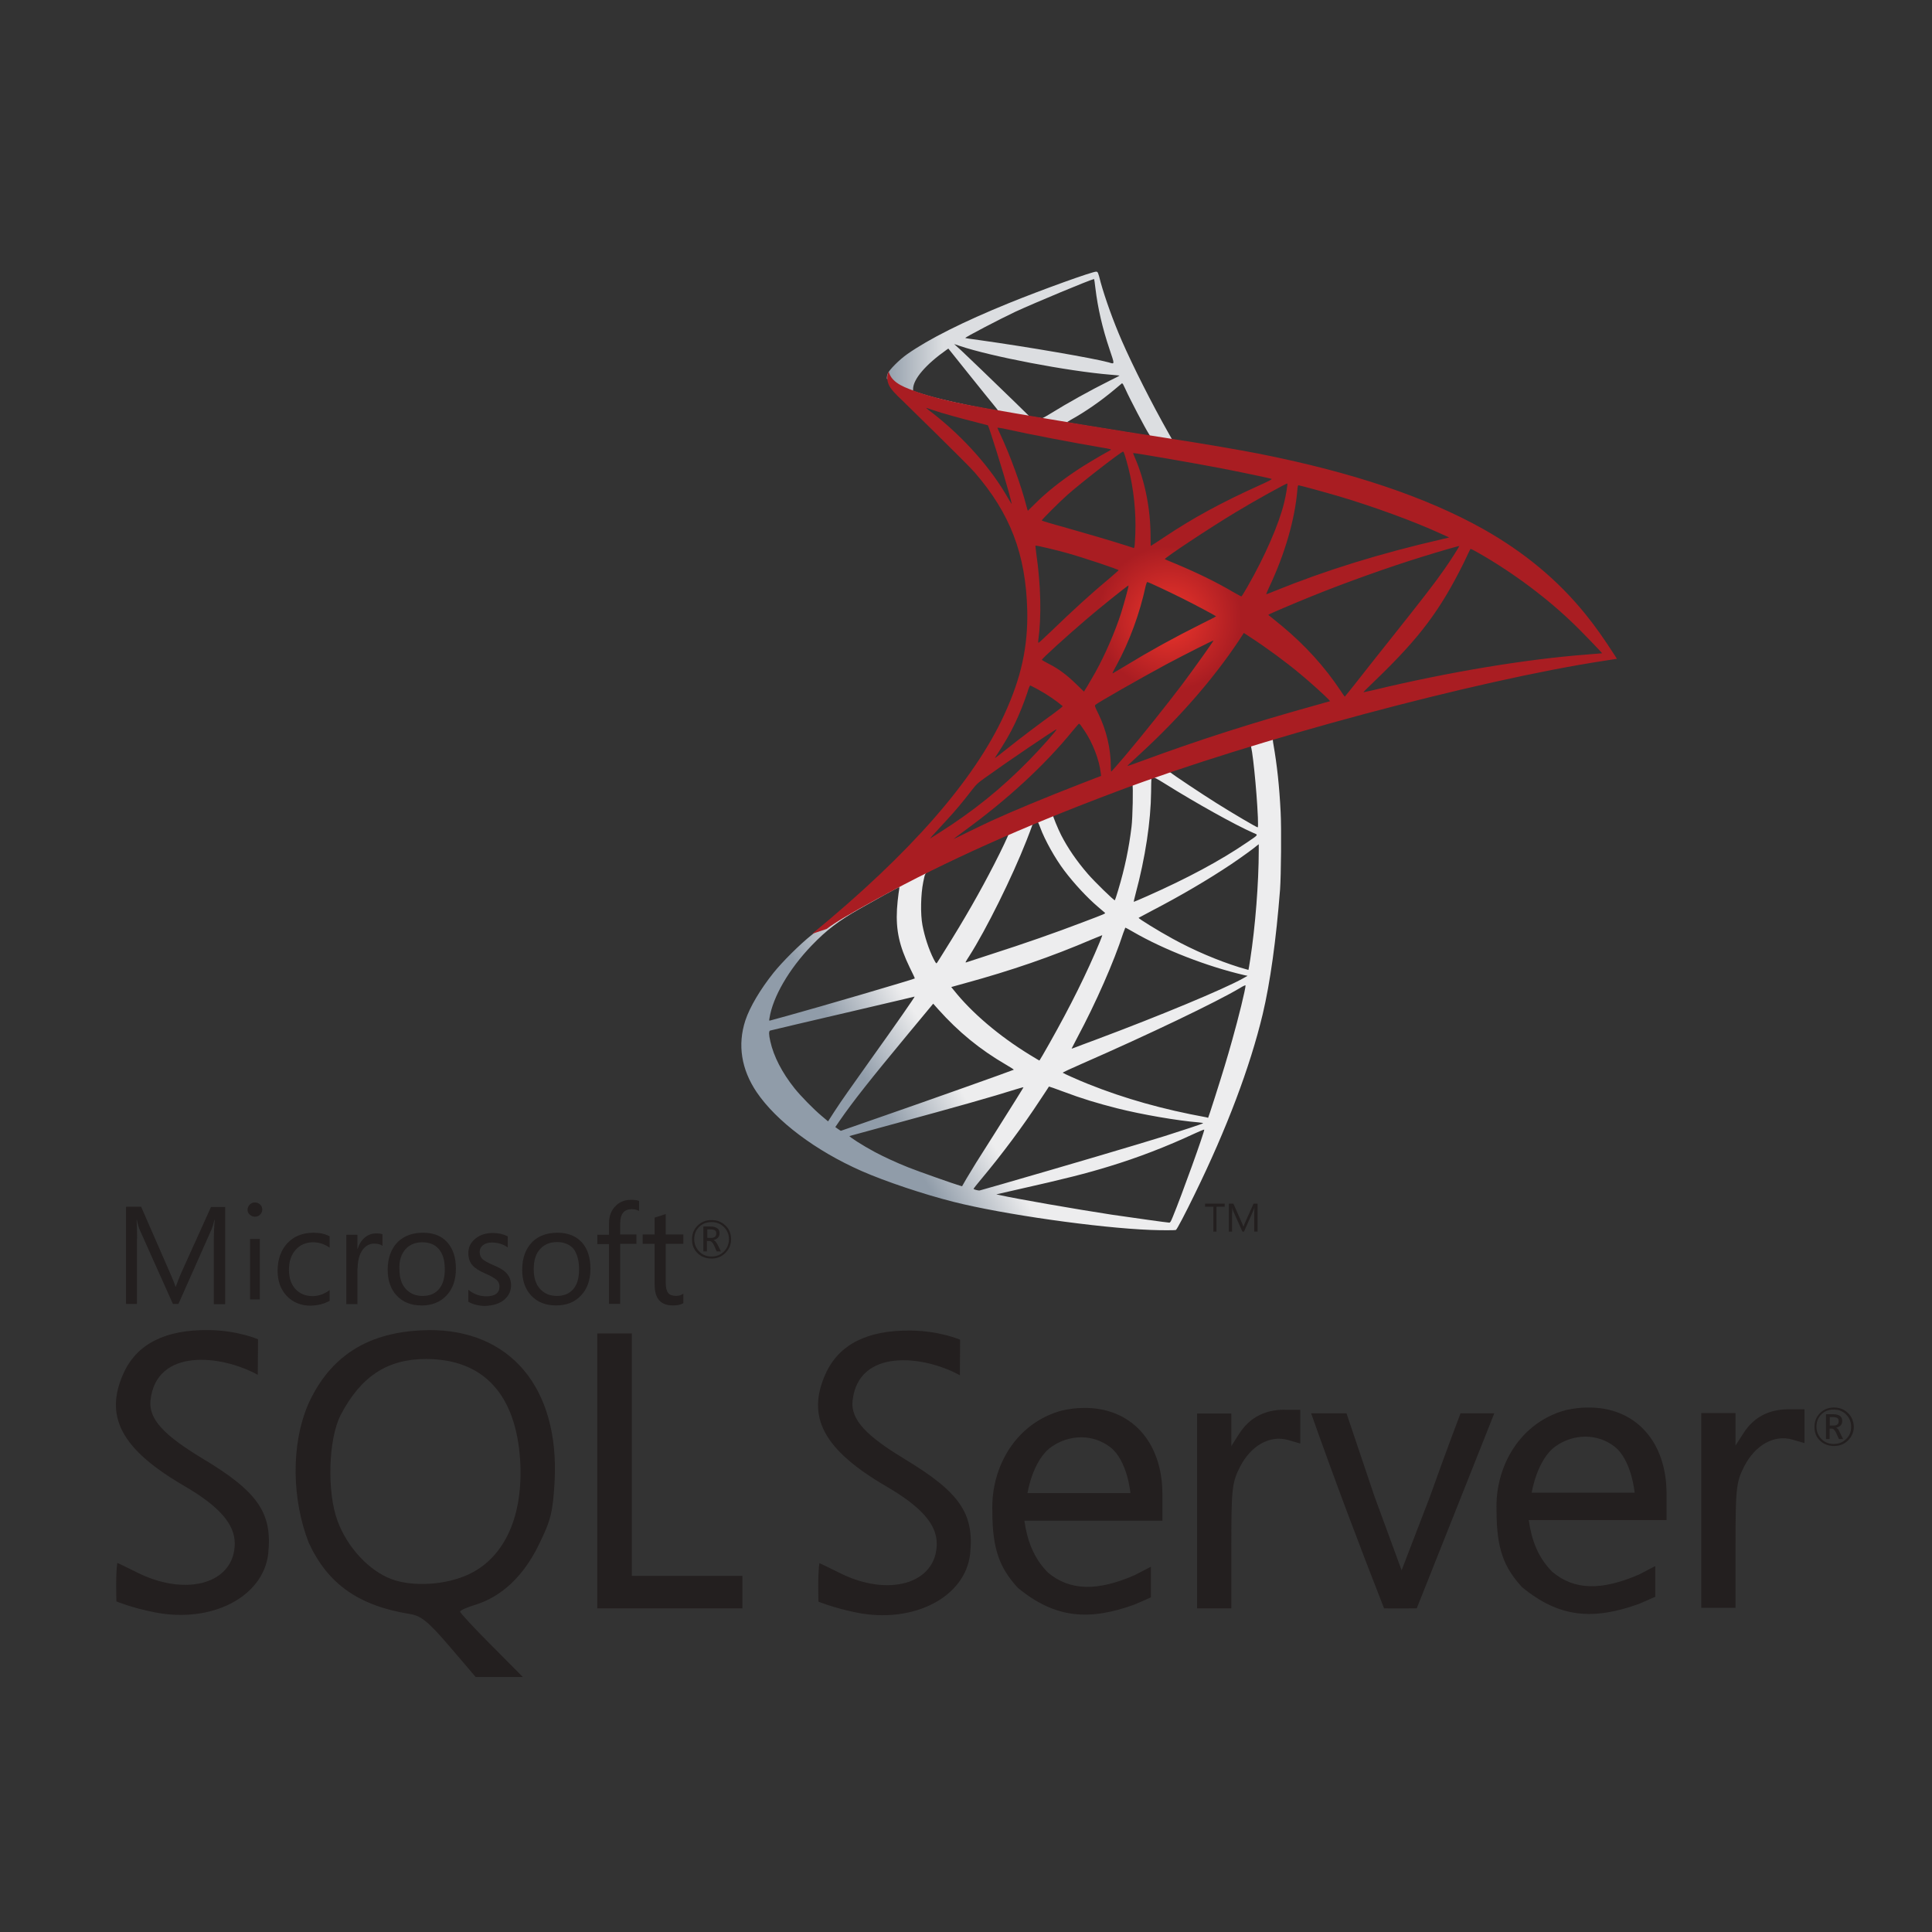 <svg xmlns="http://www.w3.org/2000/svg" width="36" height="36" viewBox="0 0 36 36">
  <rect x="0" y="0" width="36" height="36" fill="#333333" stroke="none"/>
  <defs>
    <linearGradient id="db_mssql-a" x1="25.895%" x2="38.341%" y1="76.419%" y2="69.677%">
      <stop offset="0%" stop-color="#909CA9"/>
      <stop offset="100%" stop-color="#EDEDEE"/>
    </linearGradient>
    <linearGradient id="db_mssql-b" x1=".168%" x2="18.594%" y1="49.846%" y2="49.846%">
      <stop offset="0%" stop-color="#939FAB"/>
      <stop offset="100%" stop-color="#DCDEE1"/>
    </linearGradient>
    <radialGradient id="db_mssql-c" cx="44.346%" cy="43.881%" r="12.808%" fx="44.346%" fy="43.881%" gradientTransform="scale(-.699 -1) rotate(8.545 5.778 -7.217)">
      <stop offset="0%" stop-color="#EE352C"/>
      <stop offset="100%" stop-color="#A91D22"/>
    </radialGradient>
  </defs>
  <g fill="none">
    <rect width="36" height="36"/>
    <g transform="translate(2.16 5.04)">
      <g transform="translate(11.649 .017)">
        <path fill="url(#db_mssql-a)" d="M10.306,8.343 L6.729,9.511 L3.618,10.885 L2.748,11.115 C2.526,11.326 2.294,11.539 2.042,11.756 C1.767,11.994 1.51,12.21 1.312,12.367 C1.094,12.54 0.769,12.864 0.604,13.07 C0.358,13.378 0.164,13.705 0.08,13.956 C-0.069,14.411 0.004,14.87 0.291,15.295 C0.658,15.836 1.391,16.387 2.245,16.763 C2.68,16.955 3.413,17.201 3.964,17.339 C4.881,17.571 6.654,17.823 7.63,17.861 C7.827,17.869 8.092,17.869 8.103,17.861 C8.124,17.847 8.276,17.558 8.451,17.198 C9.051,15.973 9.484,14.824 9.719,13.843 C9.86,13.248 9.97,12.456 10.043,11.518 C10.062,11.255 10.07,10.377 10.054,10.079 C10.03,9.593 9.987,9.198 9.919,8.811 C9.908,8.754 9.906,8.703 9.911,8.7 C9.922,8.692 9.954,8.681 10.395,8.554 L10.306,8.344 L10.306,8.343 L10.306,8.343 L10.306,8.343 Z M9.489,8.822 C9.522,8.822 9.608,9.652 9.63,10.177 C9.635,10.287 9.633,10.36 9.627,10.36 C9.606,10.36 9.17,10.104 8.86,9.909 C8.589,9.739 8.076,9.398 7.995,9.333 C7.967,9.314 7.97,9.311 8.192,9.236 C8.568,9.109 9.46,8.822 9.489,8.822 L9.489,8.822 Z M7.667,9.422 C7.692,9.422 7.754,9.457 7.903,9.549 C8.459,9.898 9.216,10.32 9.541,10.461 C9.641,10.504 9.651,10.488 9.422,10.644 C8.93,10.98 8.316,11.309 7.565,11.642 C7.432,11.702 7.321,11.747 7.319,11.747 C7.313,11.747 7.33,11.68 7.351,11.599 C7.532,10.926 7.635,10.244 7.64,9.698 C7.643,9.428 7.643,9.428 7.667,9.42 C7.662,9.422 7.665,9.422 7.667,9.422 L7.667,9.422 Z M7.292,9.566 C7.308,9.582 7.297,10.187 7.275,10.352 C7.227,10.747 7.151,11.115 7.027,11.528 C6.997,11.628 6.97,11.712 6.965,11.718 C6.954,11.731 6.583,11.369 6.462,11.228 C6.251,10.985 6.086,10.742 5.964,10.504 C5.902,10.382 5.805,10.144 5.813,10.136 C5.856,10.106 7.281,9.555 7.292,9.566 Z M5.524,10.26 C5.527,10.26 5.529,10.26 5.532,10.263 C5.537,10.269 5.556,10.312 5.573,10.36 C5.659,10.596 5.854,10.942 6.021,11.163 C6.205,11.407 6.446,11.666 6.646,11.837 C6.711,11.891 6.77,11.942 6.778,11.95 C6.794,11.966 6.8,11.964 6.359,12.131 C5.848,12.326 5.291,12.521 4.653,12.726 C4.501,12.775 4.349,12.825 4.197,12.875 C4.172,12.883 4.18,12.869 4.251,12.759 C4.567,12.264 5.048,11.293 5.318,10.606 C5.364,10.488 5.41,10.369 5.418,10.342 C5.429,10.304 5.443,10.29 5.478,10.271 C5.497,10.266 5.516,10.26 5.524,10.26 Z M4.983,10.485 C4.991,10.49 4.854,10.78 4.718,11.044 C4.456,11.555 4.17,12.058 3.786,12.669 C3.721,12.775 3.659,12.872 3.651,12.883 C3.637,12.902 3.632,12.897 3.588,12.813 C3.497,12.632 3.421,12.399 3.38,12.185 C3.34,11.975 3.348,11.607 3.394,11.38 C3.429,11.212 3.426,11.215 3.507,11.174 C3.853,10.999 4.972,10.474 4.983,10.485 L4.983,10.485 Z M9.646,10.674 L9.646,10.788 C9.646,11.391 9.581,12.218 9.487,12.821 C9.47,12.926 9.457,13.013 9.454,13.016 C9.454,13.016 9.376,12.994 9.284,12.967 C8.878,12.84 8.438,12.653 8.04,12.434 C7.778,12.291 7.397,12.056 7.408,12.045 C7.411,12.042 7.524,11.983 7.657,11.912 C8.186,11.637 8.695,11.339 9.135,11.045 C9.3,10.934 9.549,10.755 9.603,10.707 L9.646,10.674 Z M2.942,11.474 C2.953,11.474 2.951,11.496 2.934,11.593 C2.924,11.664 2.91,11.793 2.905,11.883 C2.883,12.277 2.948,12.569 3.142,12.97 C3.197,13.08 3.24,13.172 3.237,13.175 C3.218,13.191 1.429,13.716 0.866,13.87 C0.699,13.916 0.553,13.956 0.542,13.959 C0.523,13.964 0.52,13.962 0.529,13.916 C0.591,13.518 0.894,12.999 1.315,12.561 C1.596,12.269 1.821,12.099 2.205,11.88 C2.48,11.723 2.905,11.488 2.937,11.477 C2.937,11.474 2.94,11.474 2.942,11.474 L2.942,11.474 Z M7.159,12.229 C7.162,12.226 7.227,12.261 7.305,12.307 C7.884,12.642 8.689,12.953 9.376,13.113 L9.438,13.126 L9.351,13.175 C8.992,13.375 7.811,13.867 6.602,14.319 C6.427,14.384 6.254,14.448 6.221,14.462 C6.189,14.475 6.159,14.484 6.159,14.481 C6.159,14.478 6.208,14.384 6.27,14.267 C6.608,13.635 6.948,12.864 7.121,12.329 C7.143,12.277 7.157,12.231 7.159,12.229 L7.159,12.229 Z M6.729,12.369 C6.732,12.372 6.711,12.429 6.684,12.494 C6.448,13.064 6.14,13.686 5.746,14.384 C5.646,14.562 5.562,14.705 5.559,14.705 C5.556,14.705 5.475,14.657 5.378,14.597 C4.805,14.246 4.297,13.813 3.964,13.394 L3.916,13.335 L4.161,13.267 C5.043,13.026 5.791,12.767 6.535,12.448 C6.64,12.404 6.727,12.369 6.729,12.369 L6.729,12.369 Z M9.4,13.302 C9.4,13.302 9.403,13.305 9.4,13.302 C9.403,13.364 9.265,13.921 9.151,14.324 C9.057,14.662 8.976,14.927 8.827,15.395 C8.762,15.6 8.705,15.771 8.703,15.771 C8.7,15.771 8.684,15.768 8.668,15.762 C7.865,15.616 7.146,15.414 6.47,15.143 C6.281,15.068 6.01,14.946 5.994,14.932 C5.989,14.927 6.151,14.851 6.356,14.762 C7.586,14.224 8.862,13.613 9.3,13.351 C9.351,13.318 9.392,13.302 9.4,13.302 L9.4,13.302 Z M3.234,13.513 C3.24,13.518 2.897,14.013 2.415,14.686 C2.248,14.922 2.053,15.197 1.98,15.3 C1.907,15.403 1.796,15.565 1.734,15.662 L1.621,15.838 L1.499,15.735 C1.356,15.616 1.107,15.362 0.996,15.222 C0.764,14.932 0.607,14.627 0.545,14.348 C0.515,14.219 0.515,14.154 0.542,14.146 C0.583,14.135 1.304,13.965 1.98,13.808 C2.356,13.721 2.791,13.618 2.948,13.581 C3.105,13.543 3.232,13.513 3.234,13.513 L3.234,13.513 Z M3.58,13.645 L3.667,13.743 C4.056,14.178 4.453,14.5 4.935,14.781 C5.021,14.83 5.086,14.873 5.081,14.876 C5.062,14.889 3.41,15.476 2.645,15.741 C2.215,15.892 1.861,16.014 1.859,16.014 C1.856,16.014 1.832,15.998 1.804,15.979 L1.756,15.944 L1.834,15.83 C2.088,15.462 2.407,15.06 3.102,14.221 L3.58,13.645 Z M5.737,15.189 C5.74,15.187 5.859,15.23 6.005,15.284 C6.356,15.416 6.635,15.5 7.008,15.595 C7.467,15.711 8.132,15.825 8.524,15.857 C8.584,15.863 8.616,15.868 8.605,15.876 C8.586,15.887 8.189,16.019 7.897,16.111 C7.432,16.257 6.013,16.676 4.856,17.009 C4.643,17.071 4.459,17.122 4.448,17.125 C4.421,17.131 4.332,17.106 4.332,17.095 C4.332,17.09 4.397,17.006 4.475,16.914 C4.864,16.449 5.251,15.93 5.573,15.438 C5.662,15.303 5.737,15.192 5.737,15.189 Z M5.262,15.203 C5.264,15.206 5.072,15.514 4.737,16.044 C4.594,16.268 4.435,16.522 4.378,16.611 C4.324,16.698 4.243,16.833 4.197,16.909 L4.118,17.047 L4.078,17.036 C3.98,17.009 3.297,16.768 3.115,16.695 C2.891,16.606 2.659,16.498 2.486,16.406 C2.269,16.29 1.999,16.117 2.021,16.111 C2.026,16.109 2.396,16.009 2.842,15.887 C4.026,15.565 4.683,15.379 5.113,15.243 C5.191,15.219 5.259,15.2 5.262,15.203 Z M8.627,15.992 L8.63,15.992 C8.641,16.019 8.203,17.236 8.043,17.62 C8.008,17.706 7.995,17.728 7.976,17.725 C7.93,17.723 7.294,17.633 6.908,17.577 C6.235,17.474 5.105,17.277 4.821,17.212 L4.756,17.198 L5.159,17.106 C6.024,16.912 6.44,16.806 6.862,16.676 C7.394,16.514 7.922,16.311 8.454,16.063 C8.538,16.025 8.608,15.995 8.627,15.992 Z"/>
        <path fill="url(#db_mssql-b)" d="M6.619,0.005 C6.559,-0.003 5.6,0.343 4.981,0.595 C4.145,0.935 3.497,1.26 3.097,1.541 C2.948,1.646 2.761,1.833 2.732,1.906 C2.721,1.933 2.715,1.965 2.715,1.998 L3.078,2.341 L3.94,2.617 L5.992,2.985 L8.338,3.388 L8.362,3.185 C8.354,3.185 8.349,3.182 8.341,3.182 L8.032,3.133 L7.97,3.023 C7.651,2.46 7.3,1.763 7.094,1.292 C6.935,0.927 6.784,0.505 6.7,0.203 C6.654,0.019 6.648,0.008 6.619,0.005 L6.619,0.005 L6.619,0.005 L6.619,0.005 Z M6.575,0.143 L6.578,0.143 C6.581,0.146 6.592,0.222 6.602,0.311 C6.648,0.689 6.732,1.054 6.865,1.449 C6.965,1.746 6.965,1.73 6.848,1.695 C6.573,1.619 5.337,1.406 4.443,1.281 C4.299,1.262 4.178,1.244 4.178,1.241 C4.167,1.23 4.824,0.887 5.113,0.751 C5.483,0.581 6.5,0.157 6.575,0.143 L6.575,0.143 Z M3.97,1.354 L4.075,1.389 C4.648,1.584 6.089,1.86 6.884,1.925 C6.973,1.933 7.048,1.941 7.051,1.941 C7.054,1.944 6.978,1.984 6.881,2.03 C6.497,2.222 6.075,2.457 5.783,2.639 C5.697,2.693 5.618,2.736 5.608,2.736 C5.597,2.736 5.54,2.725 5.481,2.717 L5.373,2.701 L5.102,2.436 C4.627,1.973 4.253,1.617 4.11,1.481 L3.97,1.354 L3.97,1.354 Z M3.862,1.438 L4.243,1.914 C4.451,2.176 4.662,2.433 4.708,2.49 C4.754,2.547 4.791,2.593 4.789,2.595 C4.778,2.603 4.237,2.498 3.951,2.433 C3.656,2.366 3.534,2.333 3.353,2.276 L3.205,2.228 L3.205,2.19 C3.207,2.009 3.437,1.738 3.826,1.463 L3.862,1.438 Z M7.1,2.087 C7.111,2.087 7.124,2.111 7.157,2.184 C7.248,2.387 7.535,2.933 7.605,3.039 C7.627,3.074 7.665,3.077 7.284,3.014 C6.367,2.866 6.073,2.817 6.073,2.812 C6.073,2.809 6.1,2.79 6.135,2.771 C6.419,2.614 6.705,2.414 6.959,2.201 C7.021,2.149 7.078,2.101 7.089,2.092 C7.092,2.087 7.097,2.084 7.1,2.087 Z"/>
        <path fill="url(#db_mssql-c)" d="M2.751,1.868 C2.751,1.868 2.691,1.963 2.748,2.103 C2.783,2.19 2.886,2.295 3.002,2.403 C3.002,2.403 4.205,3.577 4.351,3.744 C5.016,4.512 5.305,5.269 5.332,6.313 C5.348,6.984 5.221,7.573 4.905,8.257 C4.343,9.484 3.156,10.839 1.326,12.342 L1.594,12.253 C1.767,12.123 2.002,11.985 2.553,11.683 C3.826,10.985 5.259,10.344 7.016,9.685 C9.546,8.733 13.706,7.619 16.074,7.257 L16.32,7.219 L16.282,7.159 C16.066,6.824 15.917,6.616 15.739,6.394 C15.22,5.751 14.59,5.229 13.82,4.796 C12.76,4.204 11.389,3.742 9.654,3.398 C9.327,3.333 8.608,3.209 8.024,3.12 C6.786,2.928 5.986,2.795 5.105,2.644 C4.789,2.59 4.316,2.509 4.002,2.441 C3.84,2.406 3.529,2.333 3.286,2.249 C3.091,2.174 2.81,2.098 2.751,1.868 L2.751,1.868 Z M3.448,2.544 C3.451,2.541 3.494,2.557 3.551,2.576 C3.653,2.612 3.786,2.652 3.943,2.695 C4.061,2.728 4.18,2.76 4.299,2.79 C4.462,2.831 4.597,2.868 4.599,2.868 C4.618,2.887 4.891,3.761 4.983,4.096 C5.018,4.223 5.045,4.331 5.043,4.331 C5.04,4.334 5.01,4.288 4.975,4.226 C4.659,3.669 4.159,3.104 3.58,2.649 C3.505,2.595 3.448,2.547 3.448,2.544 L3.448,2.544 Z M4.778,2.912 C4.791,2.912 4.851,2.92 4.924,2.936 C5.383,3.039 6.208,3.196 6.735,3.285 C6.824,3.298 6.894,3.315 6.894,3.32 C6.894,3.325 6.862,3.344 6.821,3.366 C6.732,3.412 6.373,3.625 6.254,3.707 C5.954,3.907 5.683,4.123 5.489,4.318 C5.41,4.396 5.343,4.461 5.343,4.461 C5.343,4.461 5.327,4.415 5.313,4.358 C5.216,3.982 5.013,3.425 4.829,3.033 C4.799,2.971 4.775,2.914 4.775,2.909 C4.775,2.914 4.775,2.912 4.778,2.912 L4.778,2.912 Z M7.119,3.358 C7.135,3.363 7.162,3.455 7.216,3.658 C7.316,4.05 7.362,4.488 7.346,4.896 C7.34,5.01 7.335,5.115 7.33,5.129 L7.321,5.156 L7.181,5.11 C6.892,5.018 6.421,4.88 6.019,4.766 C5.789,4.704 5.602,4.647 5.602,4.642 C5.602,4.626 5.938,4.291 6.081,4.164 C6.354,3.923 7.094,3.35 7.119,3.358 L7.119,3.358 Z M7.305,3.385 C7.313,3.377 8.424,3.569 8.93,3.666 C9.306,3.739 9.852,3.853 9.884,3.866 C9.9,3.872 9.843,3.904 9.662,3.985 C8.949,4.307 8.419,4.596 7.892,4.948 C7.754,5.04 7.638,5.115 7.635,5.115 C7.632,5.115 7.63,5.037 7.63,4.942 C7.63,4.428 7.527,3.909 7.338,3.471 C7.319,3.428 7.303,3.388 7.305,3.385 L7.305,3.385 Z M10.179,3.953 C10.187,3.961 10.152,4.18 10.119,4.31 C10.022,4.712 9.76,5.31 9.438,5.872 C9.381,5.972 9.33,6.053 9.324,6.056 C9.319,6.059 9.246,6.018 9.162,5.97 C8.849,5.786 8.492,5.613 8.103,5.45 C7.995,5.405 7.9,5.367 7.897,5.361 C7.878,5.345 8.749,4.769 9.208,4.493 C9.573,4.272 10.168,3.942 10.179,3.953 L10.179,3.953 Z M10.384,3.985 C10.408,3.985 10.9,4.12 11.157,4.196 C11.792,4.385 12.522,4.653 12.998,4.869 L13.195,4.958 L13.057,4.991 C11.895,5.259 10.9,5.567 9.941,5.956 C9.862,5.989 9.792,6.016 9.787,6.016 C9.781,6.016 9.808,5.953 9.843,5.878 C10.133,5.264 10.319,4.623 10.365,4.077 C10.368,4.026 10.376,3.985 10.384,3.985 L10.384,3.985 Z M5.486,5.11 C5.494,5.102 5.87,5.191 6.073,5.248 C6.381,5.334 7.035,5.553 7.035,5.569 C7.035,5.572 6.962,5.634 6.875,5.71 C6.521,6.005 6.181,6.316 5.773,6.71 C5.651,6.827 5.548,6.921 5.543,6.921 C5.537,6.921 5.535,6.905 5.537,6.883 C5.6,6.429 5.586,5.845 5.5,5.253 C5.491,5.177 5.483,5.113 5.486,5.11 L5.486,5.11 Z M13.382,5.118 C13.387,5.123 13.209,5.405 13.095,5.564 C12.933,5.797 12.695,6.105 12.157,6.781 C11.873,7.138 11.554,7.54 11.449,7.676 C11.341,7.811 11.252,7.924 11.249,7.924 C11.246,7.924 11.211,7.876 11.173,7.816 C10.871,7.362 10.508,6.965 10.079,6.608 C9.997,6.54 9.908,6.467 9.879,6.445 C9.849,6.424 9.824,6.402 9.824,6.399 C9.824,6.391 10.284,6.194 10.633,6.053 C11.244,5.805 12.076,5.507 12.701,5.315 C13.028,5.213 13.376,5.113 13.382,5.118 L13.382,5.118 Z M13.59,5.172 C13.601,5.169 13.666,5.202 13.744,5.248 C14.401,5.623 15.044,6.107 15.552,6.605 C15.696,6.746 16.05,7.113 16.044,7.116 C16.044,7.116 15.92,7.127 15.774,7.138 C14.636,7.224 13.179,7.465 11.779,7.803 C11.684,7.824 11.6,7.843 11.595,7.843 C11.59,7.843 11.695,7.738 11.828,7.611 C12.649,6.819 13.025,6.318 13.468,5.426 C13.53,5.294 13.584,5.18 13.59,5.172 C13.587,5.172 13.587,5.172 13.59,5.172 L13.59,5.172 Z M7.57,5.788 C7.608,5.797 7.959,5.962 8.224,6.094 C8.468,6.216 8.832,6.41 8.851,6.427 C8.854,6.429 8.724,6.497 8.565,6.575 C8.057,6.829 7.621,7.07 7.167,7.346 C7.038,7.424 6.929,7.489 6.927,7.489 C6.916,7.489 6.919,7.478 6.992,7.346 C7.235,6.902 7.43,6.372 7.54,5.856 C7.551,5.815 7.562,5.788 7.57,5.788 L7.57,5.788 Z M7.219,5.853 C7.227,5.861 7.135,6.194 7.078,6.375 C6.967,6.719 6.781,7.148 6.6,7.473 C6.556,7.549 6.492,7.659 6.456,7.722 L6.389,7.83 L6.238,7.684 C6.062,7.513 5.919,7.408 5.735,7.313 C5.662,7.275 5.605,7.243 5.605,7.238 C5.605,7.216 6.067,6.797 6.421,6.494 C6.675,6.275 7.211,5.845 7.219,5.853 L7.219,5.853 Z M9.368,6.737 L9.5,6.824 C9.803,7.021 10.16,7.284 10.433,7.513 C10.587,7.64 10.884,7.908 10.944,7.973 L10.976,8.008 L10.757,8.07 C9.519,8.414 8.562,8.719 7.446,9.13 C7.321,9.176 7.216,9.214 7.208,9.214 C7.192,9.214 7.178,9.228 7.457,8.971 C8.17,8.314 8.803,7.589 9.273,6.883 L9.368,6.737 L9.368,6.737 Z M8.803,6.878 C8.808,6.883 8.438,7.405 8.216,7.7 C7.951,8.051 7.481,8.641 7.157,9.025 C7.021,9.184 6.905,9.317 6.9,9.319 C6.892,9.322 6.889,9.282 6.889,9.219 C6.889,8.892 6.805,8.543 6.659,8.246 C6.597,8.122 6.586,8.092 6.6,8.078 C6.651,8.033 7.438,7.584 7.935,7.316 C8.27,7.138 8.795,6.873 8.803,6.878 L8.803,6.878 Z M5.386,7.716 C5.394,7.716 5.456,7.749 5.527,7.787 C5.7,7.881 5.854,7.987 5.992,8.1 C5.997,8.106 5.927,8.162 5.835,8.23 C5.578,8.414 5.189,8.708 4.962,8.89 C4.724,9.079 4.716,9.084 4.743,9.044 C4.921,8.771 5.01,8.617 5.105,8.419 C5.189,8.243 5.272,8.035 5.332,7.854 C5.354,7.776 5.381,7.716 5.386,7.716 Z M6.297,8.43 C6.31,8.427 6.327,8.452 6.4,8.56 C6.554,8.79 6.673,9.098 6.702,9.347 L6.708,9.401 L6.338,9.544 C5.675,9.801 5.064,10.055 4.651,10.244 C4.535,10.298 4.332,10.396 4.199,10.461 C4.067,10.528 3.959,10.579 3.959,10.577 C3.959,10.574 4.043,10.512 4.145,10.436 C4.954,9.849 5.654,9.206 6.178,8.562 C6.235,8.495 6.286,8.433 6.292,8.43 L6.297,8.43 Z M5.878,8.533 C5.889,8.544 5.581,8.892 5.37,9.106 C4.848,9.639 4.332,10.055 3.691,10.461 C3.61,10.512 3.537,10.558 3.529,10.563 C3.51,10.574 3.534,10.547 3.816,10.241 C3.994,10.05 4.129,9.887 4.283,9.687 C4.386,9.555 4.405,9.536 4.554,9.43 C4.951,9.144 5.867,8.522 5.878,8.533 Z"/>
      </g>
      <path fill="#231F1F" d="M5.822,19.745 C5.772,19.745 5.722,19.75 5.672,19.75 C4.665,19.803 3.986,20.247 3.589,21.112 C3.249,21.895 3.286,22.919 3.593,23.707 C3.949,24.477 4.525,24.883 5.486,25.036 C5.689,25.07 5.825,25.181 6.219,25.641 L6.704,26.209 L7.583,26.209 L6.998,25.62 C6.675,25.297 6.414,25.015 6.414,24.991 C6.414,24.966 6.538,24.912 6.687,24.866 C7.18,24.717 7.59,24.336 7.876,23.752 C8.108,23.283 8.141,23.138 8.175,22.555 C8.262,20.818 7.346,19.732 5.822,19.744 L5.822,19.745 L5.822,19.745 Z M6.592,24.287 C6.165,24.494 5.544,24.535 5.139,24.386 C4.72,24.232 4.314,23.797 4.131,23.304 C3.929,22.766 3.957,21.772 4.189,21.324 C4.562,20.611 5.055,20.283 5.776,20.283 C6.845,20.283 7.453,20.938 7.532,22.169 C7.595,23.196 7.251,23.967 6.593,24.286 L6.592,24.287 L6.592,24.287 Z M21.774,21.228 C21.405,21.228 21.123,21.378 20.933,21.672 L20.784,21.905 L20.784,21.299 L20.146,21.299 L20.146,24.929 L20.784,24.929 L20.784,23.769 C20.784,22.708 20.797,22.584 20.945,22.294 C21.149,21.895 21.501,21.697 21.841,21.792 L22.069,21.858 L22.069,21.229 L21.774,21.229 L21.774,21.228 L21.774,21.228 Z M18.026,21.195 C17.901,21.195 17.768,21.212 17.636,21.241 C16.783,21.464 16.301,22.281 16.331,23.122 C16.331,23.827 16.468,24.179 16.807,24.548 C17.503,25.119 18.133,25.165 18.982,24.858 C19.127,24.796 19.285,24.725 19.285,24.725 L19.285,24.154 L18.982,24.311 C18.295,24.61 17.777,24.61 17.362,24.258 C17.098,23.988 16.981,23.665 16.928,23.296 L19.5,23.296 L19.5,22.807 C19.5,21.809 18.899,21.179 18.025,21.195 L18.026,21.195 Z M16.985,22.787 C16.985,22.787 17.08,22.164 17.433,21.92 C17.603,21.8 17.797,21.742 17.988,21.742 C18.179,21.742 18.369,21.804 18.527,21.925 C18.85,22.173 18.904,22.782 18.904,22.782 L16.985,22.782 L16.985,22.787 L16.985,22.787 Z M1.605,22.132 C0.913,21.713 0.606,21.411 0.644,21.054 C0.751,20.068 1.969,20.205 2.643,20.578 L2.648,19.915 C2.648,19.915 2.275,19.753 1.741,19.744 C0.921,19.732 0.391,20.001 0.142,20.548 C-0.223,21.356 0.101,21.965 1.268,22.645 C1.924,23.026 2.214,23.358 2.214,23.719 C2.214,24.465 1.314,24.725 0.387,24.257 C0.196,24.162 0.034,24.083 0.026,24.083 C-0.008,24.294 0.009,24.8 0.009,24.8 C0.009,24.8 0.294,24.92 0.722,25.003 C1.782,25.214 2.747,24.717 2.838,23.909 C2.918,23.15 2.644,22.753 1.605,22.132 L1.605,22.132 L1.605,22.132 Z M27.421,21.187 C27.296,21.187 27.164,21.204 27.026,21.233 C26.174,21.456 25.693,22.273 25.726,23.114 C25.726,23.818 25.862,24.166 26.202,24.535 C26.898,25.107 27.527,25.153 28.381,24.846 C28.526,24.784 28.683,24.714 28.683,24.714 L28.683,24.142 L28.381,24.299 C27.692,24.598 27.174,24.598 26.761,24.245 C26.495,23.976 26.379,23.657 26.326,23.284 L28.894,23.284 L28.894,22.795 C28.894,21.801 28.293,21.171 27.419,21.188 L27.421,21.187 L27.421,21.187 Z M26.38,22.778 C26.38,22.778 26.476,22.157 26.828,21.908 C26.997,21.788 27.192,21.73 27.383,21.73 C27.573,21.73 27.764,21.791 27.921,21.912 C28.244,22.161 28.299,22.774 28.299,22.774 L26.381,22.774 L26.38,22.778 L26.38,22.778 Z M14.686,22.14 C13.995,21.722 13.689,21.419 13.726,21.062 C13.833,20.076 15.051,20.213 15.726,20.586 L15.73,19.923 C15.73,19.923 15.357,19.761 14.823,19.753 C14.003,19.741 13.473,20.01 13.224,20.557 C12.86,21.365 13.187,21.974 14.351,22.654 C15.005,23.035 15.295,23.362 15.295,23.723 C15.295,24.469 14.396,24.734 13.469,24.261 C13.279,24.166 13.117,24.088 13.108,24.088 C13.074,24.299 13.091,24.805 13.091,24.805 C13.091,24.805 13.373,24.921 13.799,25.008 C14.861,25.22 15.826,24.723 15.917,23.915 C15.996,23.16 15.722,22.763 14.686,22.141 L14.686,22.14 L14.686,22.14 Z M31.169,21.22 C30.801,21.22 30.515,21.369 30.328,21.664 L30.179,21.895 L30.179,21.291 L29.541,21.291 L29.541,24.92 L30.179,24.92 L30.179,23.76 C30.179,22.7 30.192,22.575 30.34,22.285 C30.545,21.887 30.896,21.688 31.236,21.784 L31.464,21.85 L31.464,21.22 L31.169,21.22 L31.169,21.22 Z M9.613,22.119 L9.613,19.807 L8.969,19.807 L8.969,24.929 L11.674,24.929 L11.674,24.324 L9.613,24.324 L9.613,22.119 L9.613,22.119 Z M24.488,22.84 L23.957,24.22 L23.448,22.833 L22.93,21.295 L22.271,21.295 C22.698,22.505 23.162,23.735 23.63,24.929 C23.833,24.933 24.036,24.929 24.239,24.929 L24.955,23.13 L25.684,21.295 L25.055,21.295 C25.055,21.295 24.777,22.024 24.487,22.841 L24.488,22.84 L24.488,22.84 Z M11.095,18.412 C11.198,18.412 11.285,18.378 11.356,18.307 C11.426,18.237 11.463,18.154 11.463,18.05 C11.463,17.947 11.426,17.86 11.356,17.794 C11.285,17.727 11.203,17.694 11.099,17.694 C10.995,17.694 10.909,17.727 10.838,17.798 C10.767,17.868 10.735,17.954 10.735,18.054 C10.735,18.159 10.768,18.245 10.838,18.311 C10.905,18.377 10.991,18.411 11.095,18.411 L11.095,18.412 L11.095,18.412 Z M10.867,17.822 C10.928,17.761 11.004,17.732 11.1,17.732 C11.19,17.732 11.265,17.761 11.328,17.822 C11.389,17.884 11.423,17.959 11.423,18.05 C11.423,18.142 11.389,18.221 11.328,18.282 C11.265,18.344 11.19,18.373 11.1,18.373 C11.008,18.373 10.933,18.345 10.872,18.282 C10.81,18.221 10.776,18.142 10.776,18.05 C10.776,17.959 10.805,17.884 10.867,17.822 Z M11.02,18.084 L11.062,18.084 C11.091,18.084 11.12,18.112 11.145,18.166 L11.195,18.278 L11.273,18.278 L11.212,18.154 C11.186,18.104 11.162,18.075 11.133,18.067 C11.169,18.058 11.198,18.046 11.219,18.021 C11.24,18 11.248,17.971 11.248,17.938 C11.248,17.9 11.236,17.872 11.211,17.851 C11.182,17.827 11.137,17.814 11.078,17.814 L10.946,17.814 L10.946,18.278 L11.012,18.278 L11.012,18.084 L11.02,18.084 L11.02,18.084 Z M11.02,17.868 L11.078,17.868 C11.12,17.868 11.149,17.876 11.166,17.889 C11.181,17.901 11.186,17.917 11.186,17.947 C11.186,18 11.152,18.026 11.091,18.026 L11.019,18.026 L11.019,17.868 L11.02,17.868 L11.02,17.868 Z M0.395,18.042 C0.395,17.881 0.39,17.761 0.386,17.69 L0.39,17.69 C0.407,17.773 0.427,17.836 0.444,17.877 L1.062,19.257 L1.165,19.257 L1.783,17.865 C1.799,17.827 1.816,17.77 1.836,17.69 L1.841,17.69 C1.829,17.828 1.824,17.948 1.824,18.043 L1.824,19.261 L2.036,19.261 L2.036,17.451 L1.771,17.451 L1.203,18.71 C1.182,18.76 1.153,18.834 1.116,18.933 L1.108,18.933 C1.095,18.884 1.066,18.81 1.025,18.718 L0.47,17.446 L0.188,17.446 L0.188,19.257 L0.392,19.257 L0.392,18.043 L0.395,18.042 Z M2.499,18.046 L2.682,18.046 L2.682,19.173 L2.499,19.173 L2.499,18.046 L2.499,18.046 Z M2.59,17.632 C2.628,17.632 2.661,17.619 2.685,17.594 C2.71,17.57 2.727,17.537 2.727,17.499 C2.727,17.462 2.715,17.429 2.686,17.404 C2.66,17.379 2.627,17.366 2.59,17.366 C2.553,17.366 2.52,17.379 2.495,17.404 C2.47,17.429 2.453,17.462 2.453,17.499 C2.453,17.541 2.466,17.57 2.495,17.594 C2.523,17.619 2.553,17.632 2.59,17.632 L2.59,17.632 Z M3.982,19.198 L3.982,18.999 C3.882,19.074 3.775,19.111 3.664,19.111 C3.531,19.111 3.423,19.065 3.344,18.978 C3.266,18.892 3.224,18.771 3.224,18.622 C3.224,18.465 3.266,18.34 3.352,18.245 C3.435,18.154 3.543,18.108 3.675,18.108 C3.783,18.108 3.887,18.142 3.982,18.208 L3.982,17.997 C3.895,17.951 3.796,17.93 3.684,17.93 C3.477,17.93 3.315,17.997 3.195,18.125 C3.075,18.253 3.013,18.428 3.013,18.638 C3.013,18.825 3.067,18.983 3.178,19.103 C3.295,19.227 3.444,19.289 3.626,19.289 C3.767,19.285 3.882,19.256 3.982,19.198 L3.982,19.198 Z M4.504,18.597 C4.504,18.448 4.538,18.328 4.599,18.245 C4.657,18.171 4.728,18.133 4.811,18.133 C4.881,18.133 4.931,18.146 4.967,18.175 L4.967,17.959 C4.939,17.947 4.898,17.943 4.844,17.943 C4.769,17.943 4.703,17.968 4.644,18.014 C4.583,18.063 4.533,18.137 4.504,18.232 L4.5,18.232 L4.5,17.968 L4.293,17.968 L4.293,19.26 L4.5,19.26 L4.5,18.597 L4.504,18.597 L4.504,18.597 Z M5.693,19.286 C5.888,19.286 6.045,19.223 6.161,19.099 C6.277,18.975 6.335,18.809 6.335,18.602 C6.335,18.39 6.282,18.229 6.174,18.108 C6.066,17.988 5.917,17.93 5.722,17.93 C5.527,17.93 5.371,17.988 5.254,18.1 C5.13,18.224 5.064,18.398 5.064,18.622 C5.064,18.817 5.118,18.978 5.23,19.099 C5.346,19.223 5.499,19.285 5.693,19.285 L5.693,19.286 L5.693,19.286 Z M5.399,18.233 C5.478,18.15 5.581,18.108 5.709,18.108 C5.843,18.108 5.942,18.15 6.016,18.233 C6.091,18.32 6.128,18.444 6.128,18.61 C6.128,18.767 6.095,18.891 6.024,18.975 C5.954,19.062 5.851,19.108 5.714,19.108 C5.581,19.108 5.478,19.062 5.399,18.975 C5.32,18.887 5.283,18.767 5.283,18.61 C5.275,18.453 5.316,18.325 5.399,18.233 Z M7.242,19.173 C7.321,19.103 7.363,19.016 7.363,18.908 C7.363,18.813 7.329,18.734 7.268,18.672 C7.217,18.622 7.139,18.577 7.027,18.531 C6.927,18.489 6.865,18.452 6.832,18.423 C6.799,18.39 6.778,18.349 6.778,18.29 C6.778,18.237 6.799,18.195 6.84,18.162 C6.882,18.129 6.935,18.113 7.006,18.113 C7.118,18.113 7.214,18.142 7.301,18.204 L7.301,17.997 C7.217,17.955 7.127,17.935 7.023,17.935 C6.89,17.935 6.778,17.972 6.695,18.043 C6.608,18.113 6.567,18.204 6.567,18.312 C6.567,18.407 6.595,18.486 6.65,18.544 C6.695,18.593 6.773,18.643 6.881,18.689 C6.985,18.734 7.055,18.776 7.093,18.809 C7.13,18.842 7.147,18.883 7.147,18.932 C7.147,19.053 7.064,19.115 6.902,19.115 C6.778,19.115 6.666,19.074 6.566,18.992 L6.566,19.215 C6.657,19.269 6.765,19.294 6.885,19.294 C7.038,19.286 7.158,19.248 7.241,19.174 L7.242,19.173 L7.242,19.173 Z M8.228,17.93 C8.033,17.93 7.877,17.988 7.76,18.1 C7.637,18.224 7.57,18.398 7.57,18.622 C7.57,18.817 7.624,18.978 7.736,19.099 C7.852,19.223 8.005,19.285 8.2,19.285 C8.399,19.285 8.551,19.223 8.668,19.098 C8.784,18.975 8.842,18.808 8.842,18.601 C8.842,18.39 8.788,18.228 8.681,18.108 C8.568,17.988 8.419,17.93 8.229,17.93 L8.228,17.93 L8.228,17.93 Z M8.63,18.61 C8.63,18.767 8.597,18.891 8.527,18.975 C8.456,19.062 8.353,19.108 8.216,19.108 C8.083,19.108 7.98,19.062 7.901,18.975 C7.823,18.887 7.785,18.767 7.785,18.61 C7.785,18.443 7.826,18.315 7.909,18.229 C7.988,18.146 8.091,18.104 8.22,18.104 C8.348,18.104 8.452,18.146 8.526,18.229 C8.593,18.32 8.63,18.444 8.63,18.61 L8.63,18.61 L8.63,18.61 Z M9.19,19.256 L9.396,19.256 L9.396,18.137 L9.699,18.137 L9.699,17.963 L9.396,17.963 L9.396,17.764 C9.396,17.582 9.467,17.491 9.612,17.491 C9.661,17.491 9.711,17.504 9.748,17.524 L9.748,17.338 C9.711,17.321 9.661,17.317 9.599,17.317 C9.487,17.317 9.396,17.351 9.321,17.421 C9.234,17.504 9.188,17.611 9.188,17.756 L9.188,17.968 L8.97,17.968 L8.97,18.142 L9.188,18.142 L9.188,19.257 L9.19,19.256 L9.19,19.256 Z M10.039,18.904 C10.039,19.157 10.15,19.285 10.378,19.285 C10.461,19.285 10.523,19.272 10.573,19.243 L10.573,19.065 C10.535,19.093 10.49,19.107 10.44,19.107 C10.37,19.107 10.32,19.09 10.291,19.053 C10.262,19.016 10.245,18.953 10.245,18.866 L10.245,18.137 L10.573,18.137 L10.573,17.963 L10.245,17.963 L10.245,17.582 C10.174,17.607 10.104,17.628 10.038,17.648 L10.038,17.963 L9.815,17.963 L9.815,18.137 L10.038,18.137 L10.038,18.903 L10.039,18.904 L10.039,18.904 Z M32.271,21.286 C32.201,21.22 32.118,21.187 32.015,21.187 C31.91,21.187 31.824,21.22 31.754,21.291 C31.683,21.361 31.65,21.448 31.65,21.548 C31.65,21.651 31.683,21.738 31.753,21.804 C31.823,21.871 31.91,21.904 32.014,21.904 C32.117,21.904 32.204,21.871 32.276,21.8 C32.345,21.729 32.383,21.647 32.383,21.544 C32.379,21.439 32.341,21.353 32.271,21.286 L32.271,21.286 L32.271,21.286 Z M32.238,21.776 C32.176,21.838 32.101,21.866 32.01,21.866 C31.92,21.866 31.845,21.838 31.782,21.776 C31.72,21.713 31.687,21.635 31.687,21.543 C31.687,21.453 31.716,21.378 31.778,21.315 C31.84,21.253 31.915,21.225 32.01,21.225 C32.1,21.225 32.175,21.253 32.238,21.315 C32.3,21.378 32.333,21.453 32.333,21.543 C32.333,21.639 32.305,21.713 32.238,21.776 L32.238,21.776 Z M32.052,21.564 C32.089,21.556 32.118,21.539 32.139,21.519 C32.16,21.497 32.167,21.468 32.167,21.435 C32.167,21.398 32.155,21.369 32.13,21.348 C32.102,21.324 32.056,21.312 31.997,21.312 L31.865,21.312 L31.865,21.775 L31.932,21.775 L31.932,21.58 L31.973,21.58 C32.002,21.58 32.03,21.609 32.056,21.663 L32.105,21.775 L32.184,21.775 L32.122,21.65 C32.101,21.596 32.076,21.571 32.051,21.563 L32.052,21.564 L32.052,21.564 Z M32.006,21.523 L31.935,21.523 L31.935,21.366 L31.993,21.366 C32.035,21.366 32.064,21.373 32.08,21.386 C32.097,21.398 32.101,21.415 32.101,21.444 C32.101,21.498 32.068,21.523 32.006,21.523 L32.006,21.523 Z M20.449,17.91 L20.507,17.91 L20.507,17.446 L20.66,17.446 L20.66,17.388 L20.295,17.388 L20.295,17.446 L20.449,17.446 L20.449,17.91 L20.449,17.91 L20.449,17.91 Z M20.8,17.561 C20.8,17.516 20.8,17.479 20.797,17.458 C20.801,17.483 20.809,17.499 20.813,17.512 L20.991,17.91 L21.02,17.91 L21.198,17.508 C21.203,17.495 21.207,17.479 21.215,17.458 C21.211,17.499 21.211,17.532 21.211,17.558 L21.211,17.909 L21.273,17.909 L21.273,17.388 L21.198,17.388 L21.037,17.748 C21.033,17.761 21.02,17.786 21.012,17.814 L21.007,17.814 C21.004,17.798 20.995,17.781 20.984,17.753 L20.822,17.388 L20.738,17.388 L20.738,17.91 L20.797,17.91 L20.797,17.562 L20.8,17.561 L20.8,17.561 Z"/>
    </g>
  </g>
</svg>

